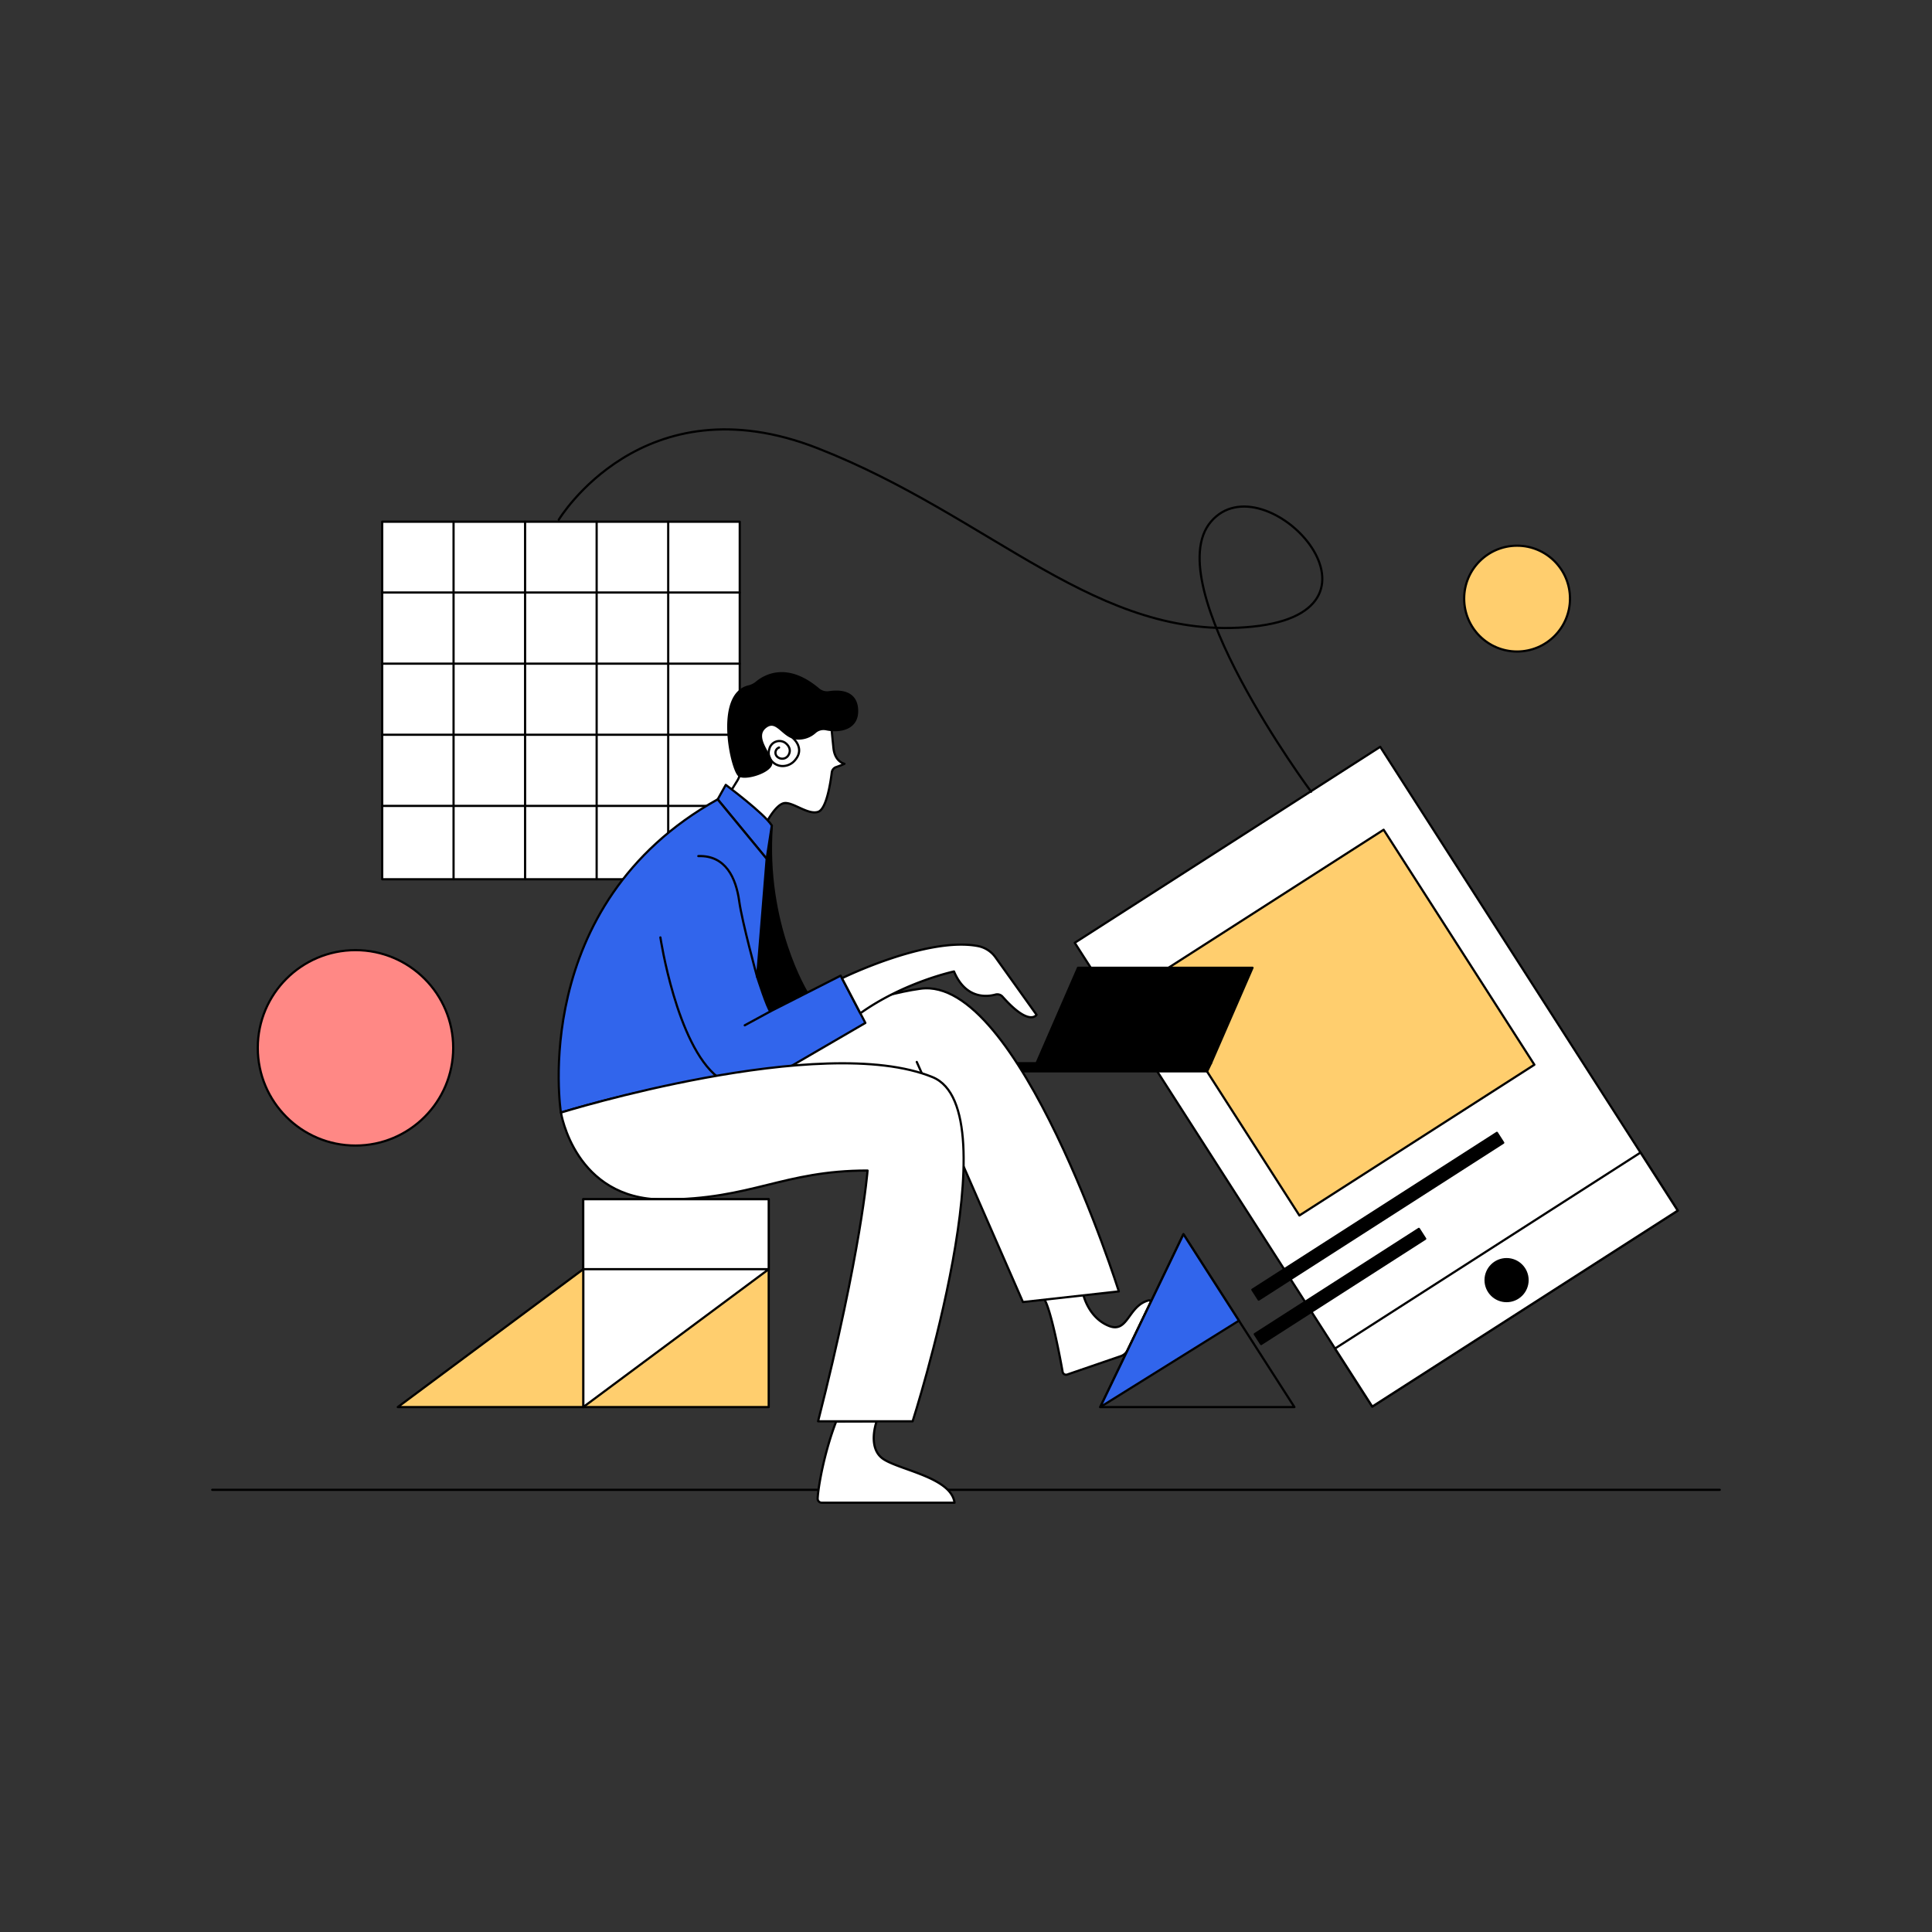 <svg id="图层_1" data-name="图层 1" xmlns="http://www.w3.org/2000/svg" viewBox="0 0 800 800"><rect x="0" y="0" width="800" height="800" fill="#333333" stroke="none"/><defs><style>.cls-1{fill:none;}.cls-1,.cls-2,.cls-3,.cls-4,.cls-5,.cls-6,.cls-7,.cls-8,.cls-9{stroke:#000;}.cls-1,.cls-2,.cls-3,.cls-4,.cls-5,.cls-6,.cls-7,.cls-8{stroke-linecap:round;stroke-linejoin:round;}.cls-1,.cls-4,.cls-6,.cls-7,.cls-8,.cls-9{stroke-width:0.91px;}.cls-2,.cls-6{fill:#fff;}.cls-2,.cls-3,.cls-5{stroke-width:0.91px;}.cls-3,.cls-8{fill:#ffce6e;}.cls-7{fill:#3165ec;}.cls-9{fill:#ff8885;stroke-miterlimit:9.15;}</style></defs><line class="cls-1" x1="87.88" y1="616.9" x2="712.12" y2="616.9"/><rect class="cls-2" x="494.73" y="331.79" width="150.28" height="228.16" transform="translate(-150.53 378.25) rotate(-32.68)"/><rect class="cls-2" x="548.62" y="515.6" width="150.28" height="28.55" transform="translate(-187.36 420.64) rotate(-32.68)"/><rect class="cls-3" x="497.69" y="365.67" width="115.6" height="115.6" transform="translate(-140.71 366.94) rotate(-32.68)"/><circle class="cls-4" cx="623.84" cy="530.07" r="8.69"/><rect class="cls-5" x="514.48" y="530.29" width="80.74" height="4.87" transform="translate(-199.8 383.89) rotate(-32.68)"/><rect class="cls-5" x="510.35" y="501.21" width="120.31" height="4.87" transform="translate(-181.62 387.74) rotate(-32.68)"/><rect class="cls-6" x="158.26" y="216.03" width="148.05" height="148.05"/><line class="cls-1" x1="158.26" y1="245.35" x2="306.31" y2="245.35"/><line class="cls-1" x1="158.26" y1="274.81" x2="306.31" y2="274.81"/><line class="cls-1" x1="158.26" y1="304.25" x2="306.31" y2="304.25"/><line class="cls-1" x1="158.26" y1="333.71" x2="306.31" y2="333.71"/><line class="cls-1" x1="276.69" y1="216.03" x2="276.69" y2="364.07"/><line class="cls-1" x1="247.06" y1="216.03" x2="247.06" y2="364.07"/><line class="cls-1" x1="217.43" y1="216.03" x2="217.43" y2="364.07"/><line class="cls-1" x1="187.81" y1="216.03" x2="187.81" y2="364.07"/><polygon class="cls-4" points="501.45 440.26 429.2 440.26 446.39 400.73 518.64 400.73 501.45 440.26"/><polygon class="cls-4" points="409.73 443.62 499.83 443.62 501.45 440.26 409.73 440.26 409.73 443.62"/><path class="cls-6" d="M363,588.53s-4.11,11.15,2.89,15.71,28,7.61,29.36,18h-55a1.68,1.68,0,0,1-1.68-1.76c.24-4.9,2.74-19.1,7.68-31.9Z"/><path class="cls-6" d="M448.65,536.36s2.15,9.33,10.52,12.67c8,3.2,7.93-8.48,16.54-10.58a.63.63,0,0,1,.71.89l-9.55,19.77a4.77,4.77,0,0,1-2.72,2.42l-22.25,7.64a1.45,1.45,0,0,1-1.89-1.1c-1-5.76-4.64-25-7.47-29.92"/><path class="cls-6" d="M282.8,448.05s60.8-33.47,98.35-38.65c40.76-5.63,82.14,125.34,82.14,125.34l-39.71,4.41-36.95-84.42Z"/><line class="cls-1" x1="390.16" y1="463.46" x2="379.61" y2="439.73"/><path class="cls-6" d="M344,298.32s.51,5.68,1.12,11.46,4.56,6.49,4.56,6.49-1.75.79-3.44,1.36a2.7,2.7,0,0,0-1.82,2.25c-.54,4.32-2.19,15.05-5.59,16.26-4.26,1.52-10.74-4.36-14.29-3.55s-7.4,8.42-7.4,8.42l-14.91-12.78,3.09-5a9.85,9.85,0,0,0,1.4-4.25c.5-6.11,3.14-23.19,17.12-24.1C340.89,293.75,344,298.32,344,298.32Z"/><path class="cls-4" d="M338.93,285.41a5.55,5.55,0,0,0,4.44,1.22c3.85-.58,10.84-.6,11.49,6.71.77,8.5-7.16,9.81-12.73,8.63a5.3,5.3,0,0,0-4.67,1.24,10.11,10.11,0,0,1-6.94,2.6c-6.18,0-8.52-8.42-13.38-4.87-5.45,4,1.72,11.05,2.23,14.7s-10,7.12-13.14,5.59-10.38-33.6,3.76-37a7.88,7.88,0,0,0,3.26-1.62C316.63,279.81,325.87,274.34,338.93,285.41Z"/><path class="cls-1" d="M328.26,305.56s5.12,4.14,1.11,9a6.66,6.66,0,0,1-5.53,2.64c-3.75-.15-6.54-3.74-5.19-7.25,0,0,0-.07,0-.11a4.28,4.28,0,0,1,6.33-2.36c1.28.86,2.8,2.72,1.62,5a3,3,0,0,1-4.6,1,2.27,2.27,0,0,1,.59-3.94"/><path class="cls-4" d="M334.18,411.05s-17.64-28.37-14.59-69.23l-21.8-3.55,5.33,89.53Z"/><path class="cls-7" d="M300.53,325s16,11.87,19.06,16.84l-2.13,13.79L297.18,331Z"/><path class="cls-7" d="M317.46,355.61l-3.95,48.88s4.26,13.28,5.48,14.3L348.09,404l10.24,19.57-34,19.78s-33.76.2-92.07,17.34c0,0-13.74-86,64.9-129.69Z"/><line class="cls-1" x1="318.98" y1="418.79" x2="308.38" y2="424.56"/><path class="cls-1" d="M289.16,354.49c11.37-.4,15.62,9.13,16.94,18.73,1.17,8.51,7.4,31.27,7.4,31.27"/><path class="cls-1" d="M273.45,388.16s6.69,44.49,23.73,57.84"/><path class="cls-6" d="M348.65,405.06s35.12-17.26,56.21-13.33a11.62,11.62,0,0,1,7.35,4.68l17,23.79s-2.93,5.11-14.09-7.5a2.91,2.91,0,0,0-2.9-.87c-3.65,1-12.38,1.86-17.19-9.57,0,0-20.69,4.41-38.78,17.31Z"/><path class="cls-6" d="M377.9,588.53H338.75c17.9-70.22,20.49-103.84,20.49-103.84-35.09,0-47.87,12-84.58,12s-42.38-36-42.38-36,108-33.48,153.88-14.67C419.32,459.6,377.9,588.53,377.9,588.53Z"/><rect class="cls-8" x="241.51" y="496.57" width="76.8" height="86.07"/><rect class="cls-6" x="241.51" y="496.57" width="76.8" height="28.98"/><polyline class="cls-6" points="318.31 525.55 241.51 582.64 241.51 525.55 318.31 525.55"/><polyline class="cls-8" points="164.71 582.64 241.51 525.55 241.51 582.64 164.71 582.64"/><circle class="cls-9" cx="147.2" cy="433.89" r="40.46"/><circle class="cls-8" cx="628.19" cy="247.87" r="21.91"/><polygon class="cls-1" points="455.59 582.64 490.04 511.06 535.99 582.64 455.59 582.64"/><polygon class="cls-7" points="513.01 546.86 490.04 511.06 455.59 582.64 513.01 546.86"/><path class="cls-1" d="M231.36,215.23s34.78-58,107.26-29.6,116,80.38,180,73.85,5-69.46-17.19-43.47,41.48,111.83,41.48,111.83"/></svg>
